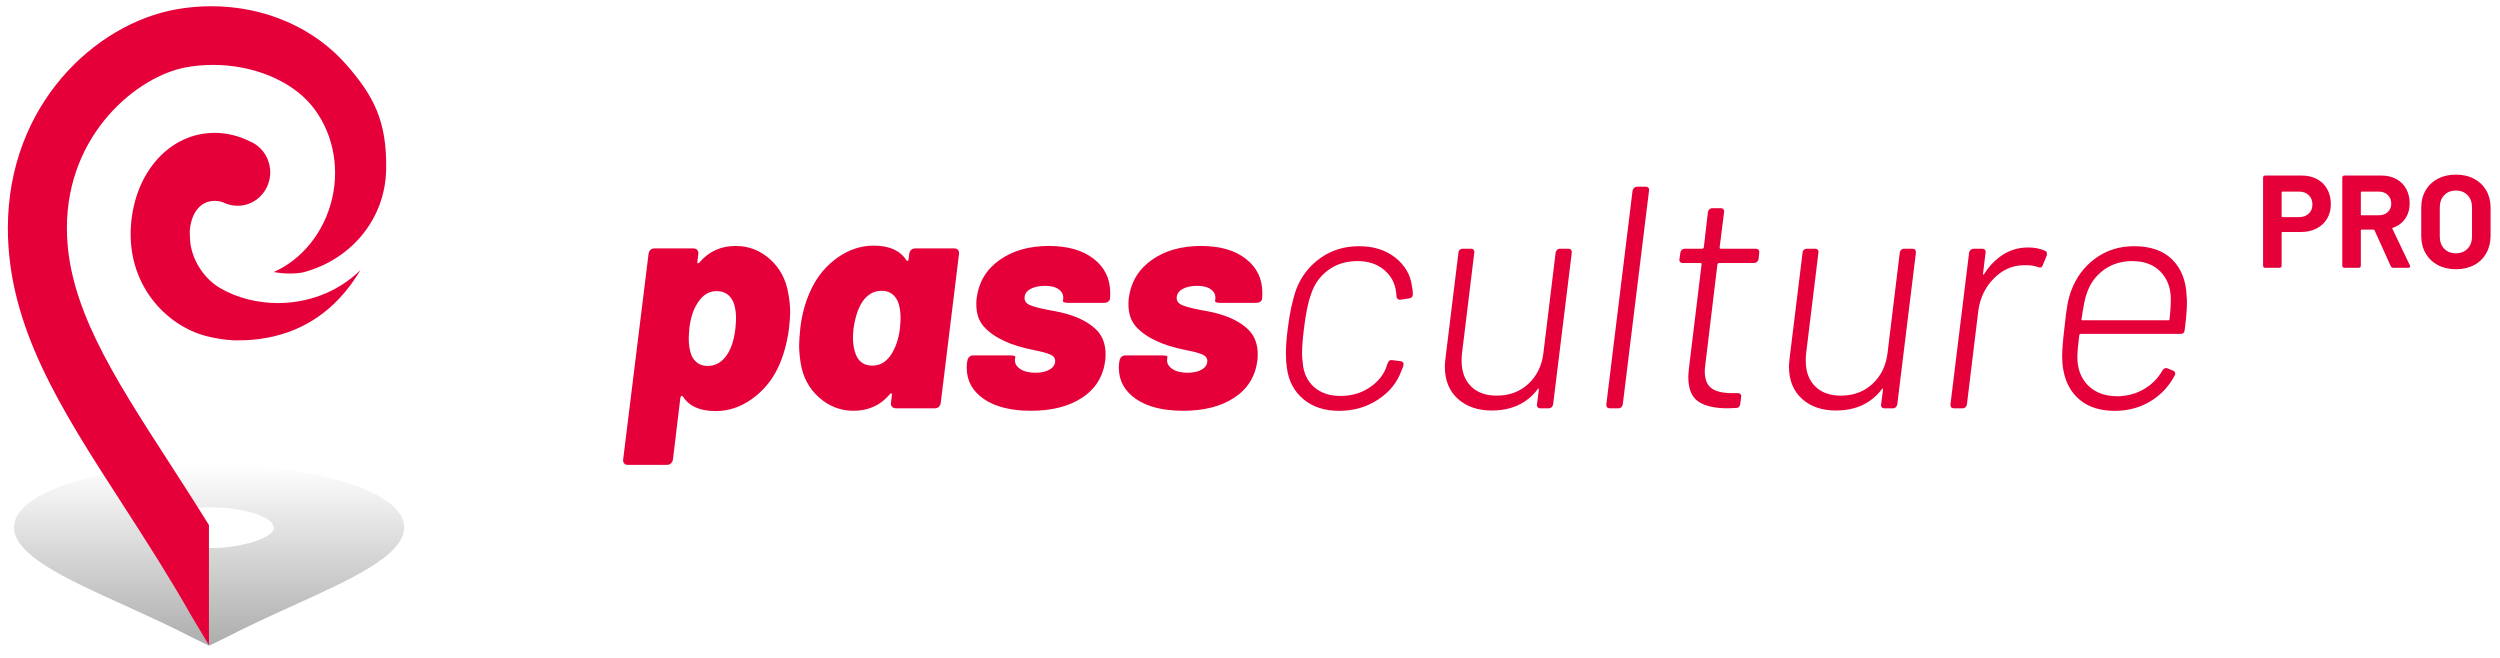 <?xml version="1.0" encoding="UTF-8"?>
<svg width="152px" height="40px" viewBox="0 0 152 40" version="1.1" xmlns="http://www.w3.org/2000/svg" xmlns:xlink="http://www.w3.org/1999/xlink">
    <!-- Generator: sketchtool 50.2 (55047) - http://www.bohemiancoding.com/sketch -->
    <title>9DD4C419-4765-40EB-9631-4F73C6B91195</title>
    <desc>Created with sketchtool.</desc>
    <defs>
        <linearGradient x1="50%" y1="0%" x2="50%" y2="98.268%" id="linearGradient-1">
            <stop stop-color="#000000" stop-opacity="0" offset="0%"></stop>
            <stop stop-color="#000000" stop-opacity="0.7" offset="100%"></stop>
        </linearGradient>
    </defs>
    <g id="Portail-pro" stroke="none" stroke-width="1" fill="none" fill-rule="evenodd">
        <g id="Passculture-Pro-accueil" transform="translate(-183, -6)">
            <g id="BLOCKS/header-pro" transform="translate(183, 6)">
                <g id="logo-inline-positive-S">
                    <g id="Group" transform="translate(37.814, 10.281)" fill="#E60039">
                        <path d="M43.603,14.698 C42.718,14.698 41.993,14.46 41.428,13.985 C40.864,13.511 40.53,12.875 40.427,12.08 C40.389,11.81 40.37,11.522 40.37,11.214 C40.37,10.764 40.408,10.251 40.485,9.674 C40.601,8.737 40.774,7.941 41.005,7.287 C41.313,6.504 41.804,5.875 42.477,5.401 C43.151,4.926 43.931,4.688 44.816,4.688 C45.701,4.688 46.436,4.919 47.02,5.381 C47.604,5.843 47.941,6.421 48.031,7.114 C48.069,7.28 48.088,7.447 48.088,7.614 C48.088,7.755 48.011,7.839 47.857,7.864 L47.318,7.941 L47.28,7.941 C47.177,7.941 47.113,7.871 47.087,7.73 C47.087,7.627 47.081,7.55 47.068,7.499 C47.017,6.96 46.779,6.507 46.356,6.142 C45.932,5.776 45.387,5.593 44.72,5.593 C44.027,5.593 43.43,5.779 42.93,6.151 C42.429,6.523 42.083,7.017 41.89,7.633 C41.723,8.07 41.582,8.756 41.467,9.693 C41.39,10.322 41.351,10.829 41.351,11.214 C41.351,11.38 41.364,11.554 41.39,11.733 C41.428,12.362 41.653,12.863 42.063,13.235 C42.474,13.607 43.019,13.793 43.7,13.793 C44.38,13.793 44.983,13.61 45.509,13.244 C46.035,12.879 46.375,12.42 46.529,11.868 L46.568,11.791 C46.606,11.65 46.702,11.592 46.856,11.618 L47.338,11.676 C47.492,11.701 47.549,11.791 47.511,11.945 C47.485,12.048 47.447,12.15 47.395,12.253 C47.139,12.972 46.664,13.559 45.971,14.014 C45.278,14.47 44.489,14.698 43.603,14.698 Z M56.769,5.073 C56.782,5.009 56.811,4.955 56.856,4.91 C56.901,4.865 56.956,4.842 57.02,4.842 L57.539,4.842 C57.681,4.842 57.751,4.919 57.751,5.073 L56.615,14.313 C56.603,14.377 56.574,14.431 56.529,14.476 C56.484,14.521 56.429,14.544 56.365,14.544 L55.826,14.544 C55.762,14.544 55.711,14.521 55.672,14.476 C55.634,14.431 55.621,14.377 55.634,14.313 L55.749,13.408 C55.749,13.369 55.74,13.347 55.72,13.341 C55.701,13.334 55.685,13.35 55.672,13.389 C55.018,14.249 54.087,14.678 52.881,14.678 C52.034,14.678 51.348,14.441 50.822,13.966 C50.295,13.491 50.032,12.837 50.032,12.003 C50.032,11.9 50.045,11.733 50.071,11.502 L50.86,5.073 C50.86,5.009 50.886,4.955 50.937,4.91 C50.988,4.865 51.046,4.842 51.11,4.842 L51.63,4.842 C51.694,4.842 51.746,4.865 51.784,4.91 C51.823,4.955 51.835,5.009 51.823,5.073 L51.072,11.233 C51.059,11.336 51.053,11.477 51.053,11.656 C51.053,12.311 51.242,12.827 51.62,13.206 C51.999,13.584 52.522,13.774 53.189,13.774 C53.946,13.774 54.582,13.54 55.095,13.071 C55.608,12.603 55.916,11.99 56.019,11.233 L56.769,5.073 Z M60.061,14.544 C59.92,14.544 59.849,14.467 59.849,14.313 L61.447,1.301 C61.46,1.236 61.492,1.182 61.543,1.137 C61.594,1.092 61.652,1.07 61.716,1.07 L62.255,1.07 C62.319,1.07 62.371,1.092 62.409,1.137 C62.448,1.182 62.461,1.236 62.448,1.301 L60.85,14.313 C60.837,14.377 60.808,14.431 60.764,14.476 C60.719,14.521 60.664,14.544 60.6,14.544 L60.061,14.544 Z M69.108,5.478 C69.095,5.542 69.063,5.596 69.012,5.641 C68.96,5.686 68.903,5.708 68.838,5.708 L66.702,5.708 C66.663,5.708 66.631,5.734 66.606,5.785 L65.874,11.849 C65.848,12.054 65.836,12.202 65.836,12.292 C65.836,12.779 65.97,13.122 66.24,13.321 C66.509,13.52 66.92,13.62 67.472,13.62 L67.857,13.62 C67.921,13.62 67.972,13.642 68.011,13.687 C68.049,13.732 68.062,13.787 68.049,13.851 L67.991,14.293 C67.966,14.447 67.882,14.524 67.741,14.524 L67.222,14.544 C66.439,14.544 65.845,14.406 65.441,14.13 C65.037,13.854 64.835,13.357 64.835,12.638 C64.835,12.548 64.848,12.375 64.873,12.118 L65.643,5.785 C65.643,5.734 65.624,5.708 65.585,5.708 L64.488,5.708 C64.424,5.708 64.373,5.686 64.334,5.641 C64.296,5.596 64.283,5.542 64.296,5.478 L64.353,5.073 C64.366,5.009 64.395,4.955 64.44,4.91 C64.485,4.865 64.54,4.842 64.604,4.842 L65.682,4.842 C65.72,4.842 65.752,4.817 65.778,4.765 L66.028,2.609 C66.041,2.545 66.07,2.491 66.115,2.446 C66.16,2.401 66.214,2.378 66.278,2.378 L66.817,2.378 C66.881,2.378 66.933,2.401 66.971,2.446 C67.01,2.491 67.023,2.545 67.01,2.609 L66.74,4.765 C66.74,4.817 66.76,4.842 66.798,4.842 L68.954,4.842 C69.018,4.842 69.069,4.865 69.108,4.91 C69.146,4.955 69.159,5.009 69.146,5.073 L69.108,5.478 Z M77.693,5.073 C77.706,5.009 77.735,4.955 77.779,4.91 C77.824,4.865 77.879,4.842 77.943,4.842 L78.463,4.842 C78.604,4.842 78.675,4.919 78.675,5.073 L77.539,14.313 C77.526,14.377 77.497,14.431 77.452,14.476 C77.407,14.521 77.353,14.544 77.289,14.544 L76.75,14.544 C76.685,14.544 76.634,14.521 76.596,14.476 C76.557,14.431 76.544,14.377 76.557,14.313 L76.673,13.408 C76.673,13.369 76.663,13.347 76.644,13.341 C76.625,13.334 76.608,13.35 76.596,13.389 C75.941,14.249 75.011,14.678 73.805,14.678 C72.958,14.678 72.271,14.441 71.745,13.966 C71.219,13.491 70.956,12.837 70.956,12.003 C70.956,11.9 70.969,11.733 70.994,11.502 L71.783,5.073 C71.783,5.009 71.809,4.955 71.86,4.91 C71.912,4.865 71.97,4.842 72.034,4.842 L72.553,4.842 C72.618,4.842 72.669,4.865 72.707,4.91 C72.746,4.955 72.759,5.009 72.746,5.073 L71.995,11.233 C71.982,11.336 71.976,11.477 71.976,11.656 C71.976,12.311 72.165,12.827 72.544,13.206 C72.922,13.584 73.445,13.774 74.113,13.774 C74.87,13.774 75.505,13.54 76.018,13.071 C76.531,12.603 76.839,11.99 76.942,11.233 L77.693,5.073 Z M85.508,4.765 C85.893,4.765 86.239,4.836 86.547,4.977 C86.637,5.028 86.663,5.125 86.624,5.266 L86.393,5.824 C86.342,5.978 86.246,6.023 86.105,5.959 C85.848,5.869 85.553,5.83 85.219,5.843 C84.526,5.856 83.92,6.129 83.4,6.661 C82.88,7.194 82.569,7.845 82.467,8.615 L81.774,14.313 C81.761,14.377 81.732,14.431 81.687,14.476 C81.642,14.521 81.587,14.544 81.523,14.544 L80.984,14.544 C80.843,14.544 80.773,14.467 80.773,14.313 L81.908,5.073 C81.921,5.009 81.953,4.955 82.005,4.91 C82.056,4.865 82.114,4.842 82.178,4.842 L82.717,4.842 C82.781,4.842 82.832,4.865 82.871,4.91 C82.909,4.955 82.922,5.009 82.909,5.073 L82.755,6.344 C82.742,6.382 82.749,6.405 82.774,6.411 C82.8,6.417 82.819,6.401 82.832,6.363 C83.153,5.862 83.538,5.471 83.987,5.189 C84.436,4.906 84.943,4.765 85.508,4.765 Z M90.936,13.812 C91.539,13.799 92.078,13.652 92.553,13.369 C93.028,13.087 93.4,12.709 93.669,12.234 C93.759,12.105 93.862,12.067 93.977,12.118 L94.304,12.253 C94.369,12.279 94.41,12.32 94.43,12.378 C94.449,12.436 94.439,12.497 94.401,12.561 C94.054,13.216 93.563,13.735 92.928,14.12 C92.293,14.505 91.571,14.698 90.763,14.698 C89.89,14.698 89.188,14.48 88.655,14.043 C88.122,13.607 87.786,13.01 87.644,12.253 C87.593,12.009 87.567,11.708 87.567,11.348 C87.567,10.976 87.612,10.418 87.702,9.674 C87.766,9.045 87.827,8.57 87.885,8.249 C87.943,7.929 88.023,7.633 88.126,7.364 C88.434,6.555 88.924,5.907 89.598,5.42 C90.272,4.932 91.051,4.688 91.937,4.688 C92.938,4.688 93.711,4.958 94.256,5.497 C94.802,6.036 95.094,6.774 95.132,7.71 C95.145,7.813 95.151,7.967 95.151,8.172 C95.151,8.519 95.107,9.051 95.017,9.77 C95.004,9.937 94.92,10.02 94.766,10.02 L88.703,10.02 C88.652,10.02 88.62,10.046 88.607,10.097 C88.53,10.675 88.491,11.124 88.491,11.445 C88.491,12.15 88.71,12.721 89.146,13.158 C89.582,13.594 90.179,13.812 90.936,13.812 Z M89.05,7.595 C88.96,7.826 88.857,8.333 88.742,9.116 C88.729,9.167 88.748,9.193 88.799,9.193 L94.016,9.193 C94.067,9.193 94.093,9.167 94.093,9.116 C94.144,8.705 94.17,8.301 94.17,7.903 C94.17,7.223 93.961,6.668 93.544,6.238 C93.127,5.808 92.559,5.593 91.841,5.593 C91.161,5.593 90.573,5.776 90.079,6.142 C89.585,6.507 89.242,6.992 89.05,7.595 Z" id="culture"></path>
                        <path d="M102.133,0.392 C102.485,0.392 102.795,0.464 103.061,0.608 C103.328,0.752 103.535,0.956 103.681,1.22 C103.828,1.484 103.901,1.787 103.901,2.128 C103.901,2.464 103.825,2.76 103.673,3.016 C103.521,3.272 103.308,3.471 103.033,3.612 C102.759,3.753 102.443,3.824 102.085,3.824 L100.957,3.824 C100.925,3.824 100.909,3.84 100.909,3.872 L100.909,5.864 C100.909,5.955 100.864,6 100.773,6 L99.917,6 C99.827,6 99.781,5.955 99.781,5.864 L99.781,0.528 C99.781,0.437 99.827,0.392 99.917,0.392 L102.133,0.392 Z M101.965,2.92 C102.211,2.92 102.408,2.849 102.557,2.708 C102.707,2.567 102.781,2.381 102.781,2.152 C102.781,1.917 102.707,1.728 102.557,1.584 C102.408,1.44 102.211,1.368 101.965,1.368 L100.957,1.368 C100.925,1.368 100.909,1.384 100.909,1.416 L100.909,2.872 C100.909,2.904 100.925,2.92 100.957,2.92 L101.965,2.92 Z M107.701,6 C107.632,6 107.579,5.965 107.541,5.896 L106.557,3.72 C106.547,3.693 106.528,3.68 106.501,3.68 L105.773,3.68 C105.741,3.68 105.725,3.696 105.725,3.728 L105.725,5.864 C105.725,5.955 105.68,6 105.589,6 L104.733,6 C104.643,6 104.597,5.955 104.597,5.864 L104.597,0.528 C104.597,0.437 104.643,0.392 104.733,0.392 L106.981,0.392 C107.323,0.392 107.623,0.463 107.881,0.604 C108.14,0.745 108.34,0.944 108.481,1.2 C108.623,1.456 108.693,1.749 108.693,2.08 C108.693,2.443 108.603,2.755 108.421,3.016 C108.24,3.277 107.989,3.461 107.669,3.568 C107.653,3.573 107.643,3.583 107.637,3.596 C107.632,3.609 107.635,3.621 107.645,3.632 L108.701,5.84 C108.717,5.861 108.725,5.885 108.725,5.912 C108.725,5.939 108.715,5.96 108.693,5.976 C108.672,5.992 108.643,6 108.605,6 L107.701,6 Z M105.773,1.368 C105.741,1.368 105.725,1.384 105.725,1.416 L105.725,2.76 C105.725,2.792 105.741,2.808 105.773,2.808 L106.813,2.808 C107.037,2.808 107.22,2.743 107.361,2.612 C107.503,2.481 107.573,2.309 107.573,2.096 C107.573,1.883 107.503,1.708 107.361,1.572 C107.22,1.436 107.037,1.368 106.813,1.368 L105.773,1.368 Z M111.501,6.088 C111.085,6.088 110.719,6.003 110.401,5.832 C110.084,5.661 109.837,5.423 109.661,5.116 C109.485,4.809 109.397,4.456 109.397,4.056 L109.397,2.344 C109.397,1.949 109.485,1.6 109.661,1.296 C109.837,0.992 110.084,0.756 110.401,0.588 C110.719,0.42 111.085,0.336 111.501,0.336 C111.923,0.336 112.292,0.42 112.609,0.588 C112.927,0.756 113.173,0.992 113.349,1.296 C113.525,1.6 113.613,1.949 113.613,2.344 L113.613,4.056 C113.613,4.456 113.525,4.811 113.349,5.12 C113.173,5.429 112.927,5.668 112.609,5.836 C112.292,6.004 111.923,6.088 111.501,6.088 Z M111.501,5.12 C111.795,5.12 112.032,5.027 112.213,4.84 C112.395,4.653 112.485,4.405 112.485,4.096 L112.485,2.336 C112.485,2.027 112.396,1.777 112.217,1.588 C112.039,1.399 111.8,1.304 111.501,1.304 C111.208,1.304 110.972,1.399 110.793,1.588 C110.615,1.777 110.525,2.027 110.525,2.336 L110.525,4.096 C110.525,4.405 110.615,4.653 110.793,4.84 C110.972,5.027 111.208,5.12 111.501,5.12 Z" id="pro"></path>
                        <path d="M10.115,7.568 C10.19,7.944 10.228,8.333 10.228,8.734 C10.228,8.947 10.203,9.279 10.153,9.731 C10.027,10.633 9.802,11.423 9.476,12.1 C9.1,12.877 8.57,13.506 7.887,13.989 C7.204,14.472 6.474,14.713 5.697,14.713 C4.757,14.713 4.099,14.425 3.723,13.848 C3.685,13.798 3.651,13.779 3.619,13.792 C3.588,13.804 3.566,13.842 3.553,13.904 L3.102,17.646 C3.09,17.746 3.049,17.828 2.98,17.89 C2.911,17.953 2.826,17.984 2.726,17.984 L0.357,17.984 C0.257,17.984 0.182,17.953 0.132,17.89 C0.081,17.828 0.063,17.746 0.075,17.646 L1.617,5.162 C1.629,5.062 1.667,4.98 1.73,4.918 C1.792,4.855 1.874,4.823 1.974,4.823 L4.343,4.823 C4.443,4.823 4.522,4.855 4.578,4.918 C4.634,4.98 4.656,5.062 4.644,5.162 L4.587,5.613 C4.575,5.676 4.581,5.713 4.606,5.726 C4.631,5.738 4.669,5.72 4.719,5.67 C5.283,5.005 6.016,4.673 6.919,4.673 C7.708,4.673 8.404,4.943 9.006,5.482 C9.607,6.021 9.977,6.716 10.115,7.568 Z M6.374,11.31 C6.649,10.909 6.825,10.364 6.9,9.674 C6.925,9.398 6.938,9.198 6.938,9.073 C6.938,8.709 6.887,8.389 6.787,8.114 C6.587,7.65 6.242,7.418 5.753,7.418 C5.289,7.418 4.907,7.656 4.606,8.132 C4.343,8.521 4.174,9.035 4.099,9.674 C4.074,9.975 4.061,10.182 4.061,10.295 C4.061,10.696 4.117,11.04 4.23,11.329 C4.431,11.755 4.757,11.968 5.208,11.968 C5.684,11.968 6.073,11.749 6.374,11.31 Z M17.466,5.162 C17.504,4.936 17.629,4.823 17.842,4.823 L20.211,4.823 C20.311,4.823 20.387,4.855 20.437,4.918 C20.487,4.98 20.506,5.062 20.493,5.162 L19.384,14.205 C19.371,14.306 19.334,14.387 19.271,14.45 C19.208,14.512 19.127,14.544 19.027,14.544 L16.658,14.544 C16.557,14.544 16.479,14.512 16.423,14.45 C16.366,14.387 16.344,14.306 16.357,14.205 L16.413,13.754 C16.426,13.691 16.416,13.654 16.385,13.641 C16.354,13.629 16.319,13.647 16.282,13.698 C15.718,14.362 14.984,14.694 14.082,14.694 C13.292,14.694 12.594,14.425 11.986,13.886 C11.378,13.347 11.005,12.651 10.867,11.799 C10.804,11.398 10.773,11.04 10.773,10.727 C10.773,10.476 10.798,10.113 10.848,9.637 C10.949,8.784 11.174,7.995 11.525,7.268 C11.901,6.491 12.431,5.861 13.114,5.378 C13.797,4.896 14.527,4.654 15.304,4.654 C16.244,4.654 16.902,4.943 17.278,5.519 C17.303,5.569 17.335,5.588 17.372,5.576 C17.41,5.563 17.429,5.525 17.429,5.463 L17.466,5.162 Z M16.395,11.235 C16.658,10.809 16.827,10.295 16.902,9.693 C16.927,9.392 16.94,9.185 16.94,9.073 C16.94,8.659 16.883,8.314 16.771,8.038 C16.57,7.612 16.244,7.399 15.793,7.399 C15.317,7.399 14.928,7.619 14.627,8.057 C14.364,8.446 14.182,8.991 14.082,9.693 C14.057,9.944 14.044,10.119 14.044,10.219 C14.044,10.621 14.101,10.965 14.214,11.253 C14.389,11.717 14.728,11.949 15.229,11.949 C15.705,11.949 16.094,11.711 16.395,11.235 Z M24.874,14.694 C23.658,14.694 22.702,14.456 22.007,13.98 C21.311,13.503 20.963,12.87 20.963,12.081 C20.963,11.943 20.969,11.836 20.982,11.761 L21.001,11.667 C21.013,11.567 21.051,11.485 21.114,11.423 C21.176,11.36 21.258,11.329 21.358,11.329 L23.595,11.329 C23.834,11.329 23.94,11.366 23.915,11.441 L23.896,11.554 C23.871,11.792 23.975,11.99 24.206,12.147 C24.438,12.303 24.749,12.382 25.137,12.382 C25.501,12.382 25.792,12.316 26.011,12.184 C26.231,12.053 26.34,11.88 26.34,11.667 C26.34,11.492 26.24,11.36 26.04,11.272 C25.839,11.185 25.513,11.097 25.062,11.009 C24.322,10.859 23.727,10.677 23.276,10.464 C22.749,10.226 22.329,9.934 22.016,9.59 C21.703,9.245 21.546,8.791 21.546,8.226 C21.546,8.064 21.552,7.938 21.565,7.85 C21.69,6.873 22.154,6.099 22.956,5.529 C23.758,4.958 24.761,4.673 25.964,4.673 C27.105,4.673 28.01,4.933 28.681,5.453 C29.352,5.974 29.687,6.666 29.687,7.531 C29.687,7.694 29.681,7.819 29.668,7.907 C29.656,7.97 29.618,8.023 29.555,8.067 C29.493,8.111 29.411,8.132 29.311,8.132 L27.13,8.132 C26.917,8.132 26.81,8.095 26.81,8.02 L26.829,7.907 C26.854,7.669 26.77,7.474 26.575,7.324 C26.381,7.174 26.096,7.098 25.72,7.098 C25.356,7.098 25.059,7.164 24.827,7.296 C24.595,7.427 24.479,7.606 24.479,7.832 C24.479,8.032 24.592,8.179 24.817,8.273 C25.043,8.368 25.413,8.465 25.927,8.565 C26.528,8.665 27.005,8.778 27.356,8.903 C28.007,9.129 28.512,9.427 28.869,9.796 C29.226,10.166 29.405,10.652 29.405,11.253 C29.405,11.416 29.399,11.542 29.386,11.629 C29.261,12.607 28.794,13.362 27.985,13.895 C27.177,14.428 26.14,14.694 24.874,14.694 Z M34.124,14.694 C32.908,14.694 31.952,14.456 31.257,13.98 C30.561,13.503 30.213,12.87 30.213,12.081 C30.213,11.943 30.22,11.836 30.232,11.761 L30.251,11.667 C30.263,11.567 30.301,11.485 30.364,11.423 C30.426,11.36 30.508,11.329 30.608,11.329 L32.846,11.329 C33.084,11.329 33.19,11.366 33.165,11.441 L33.146,11.554 C33.121,11.792 33.225,11.99 33.457,12.147 C33.688,12.303 33.999,12.382 34.387,12.382 C34.751,12.382 35.042,12.316 35.261,12.184 C35.481,12.053 35.59,11.88 35.59,11.667 C35.59,11.492 35.49,11.36 35.29,11.272 C35.089,11.185 34.763,11.097 34.312,11.009 C33.572,10.859 32.977,10.677 32.526,10.464 C31.999,10.226 31.58,9.934 31.266,9.59 C30.953,9.245 30.796,8.791 30.796,8.226 C30.796,8.064 30.802,7.938 30.815,7.85 C30.94,6.873 31.404,6.099 32.206,5.529 C33.008,4.958 34.011,4.673 35.214,4.673 C36.355,4.673 37.261,4.933 37.931,5.453 C38.602,5.974 38.937,6.666 38.937,7.531 C38.937,7.694 38.931,7.819 38.918,7.907 C38.906,7.97 38.868,8.023 38.805,8.067 C38.743,8.111 38.661,8.132 38.561,8.132 L36.38,8.132 C36.167,8.132 36.06,8.095 36.06,8.02 L36.079,7.907 C36.104,7.669 36.02,7.474 35.825,7.324 C35.631,7.174 35.346,7.098 34.97,7.098 C34.607,7.098 34.309,7.164 34.077,7.296 C33.845,7.427 33.729,7.606 33.729,7.832 C33.729,8.032 33.842,8.179 34.068,8.273 C34.293,8.368 34.663,8.465 35.177,8.565 C35.778,8.665 36.255,8.778 36.606,8.903 C37.257,9.129 37.762,9.427 38.119,9.796 C38.476,10.166 38.655,10.652 38.655,11.253 C38.655,11.416 38.649,11.542 38.636,11.629 C38.511,12.607 38.044,13.362 37.236,13.895 C36.427,14.428 35.39,14.694 34.124,14.694 Z" id="pass"></path>
                    </g>
                    <g id="LOGO/logo">
                        <rect id="Background" x="0" y="0" width="25.02" height="39.393"></rect>
                        <path d="M12.844,28.217 C13.433,28.221 14.025,28.236 14.608,28.265 C19.439,28.513 24.573,29.923 24.573,32.049 C24.573,33.757 21.45,35.174 17.834,36.814 C17.125,37.136 16.373,37.478 15.633,37.827 C14.909,38.17 14.319,38.459 13.752,38.753 L12.712,39.262 L11.646,38.74 C11.105,38.459 10.516,38.17 9.792,37.827 C9.052,37.478 8.299,37.136 7.591,36.814 C3.974,35.174 0.852,33.757 0.852,32.049 C0.852,29.923 5.986,28.513 10.817,28.265 C11.4,28.236 11.991,28.221 12.581,28.214 C12.624,28.214 12.668,28.215 12.712,28.215 C12.756,28.215 12.8,28.214 12.844,28.217 Z M12.756,30.842 C12.741,30.841 12.727,30.842 12.712,30.842 C12.698,30.842 12.683,30.841 12.669,30.841 C12.473,30.844 12.277,30.849 12.084,30.858 C10.482,30.941 8.78,31.408 8.78,32.113 C8.78,32.679 10.84,33.324 12.787,33.324 C14.734,33.324 16.644,32.679 16.644,32.113 C16.644,31.408 14.942,30.941 13.341,30.858 C13.148,30.849 12.951,30.844 12.756,30.842 Z" id="Combined-Shape" fill-opacity="0.45" fill="url(#linearGradient-1)"></path>
                        <path d="M16.638,16.541 C18.341,15.794 19.715,14.137 20.194,12.067 C20.665,10.036 20.193,7.917 18.932,6.398 C17.675,4.886 15.383,3.946 12.949,3.946 C12.392,3.946 11.841,3.996 11.312,4.093 C8.39,4.624 4.067,8.098 4.067,13.867 C4.067,18.502 6.82,22.761 10.304,28.154 C10.649,28.687 10.998,29.229 11.346,29.774 C11.798,30.477 12.25,31.191 12.704,31.924 L12.704,39.226 L11.633,37.439 C11.048,36.405 10.44,35.385 9.694,34.182 C8.931,32.954 8.155,31.75 7.425,30.619 C3.697,24.851 0.478,19.87 0.478,13.866 C0.478,6.391 5.77,1.433 10.751,0.561 C11.441,0.441 12.144,0.379 12.84,0.379 C16.114,0.379 19.13,1.697 21.113,3.994 C22.672,5.8 23.534,7.306 23.478,10.307 C23.423,13.308 21.379,15.704 18.632,16.502 C17.833,16.769 16.638,16.541 16.638,16.541 Z M14.456,20.695 L14.278,20.693 C14.247,20.693 14.217,20.693 14.187,20.691 C13.644,20.66 13.1,20.576 12.568,20.441 C10.078,19.805 7.698,17.285 7.963,13.692 C8.203,10.439 10.341,8.078 13.047,8.078 C13.408,8.078 13.768,8.12 14.118,8.204 C14.469,8.287 14.817,8.411 15.175,8.587 C16.193,8.999 16.694,10.182 16.291,11.225 C15.989,12.005 15.265,12.51 14.446,12.51 C14.197,12.51 13.951,12.462 13.742,12.377 C13.516,12.267 13.289,12.213 13.047,12.213 C12.206,12.213 11.629,12.908 11.539,14.026 L11.538,14.073 C11.538,14.285 11.548,14.51 11.572,14.783 C11.733,15.917 12.44,16.972 13.417,17.535 C14.412,18.11 15.647,18.426 16.893,18.426 C18.594,18.426 20.474,17.841 21.913,16.42 C21.554,17.034 21.126,17.622 20.619,18.158 C19.026,19.841 16.952,20.695 14.456,20.695 Z" id="Fill-1" fill="#E60039"></path>
                    </g>
                </g>
            </g>
        </g>
    </g>
</svg>
